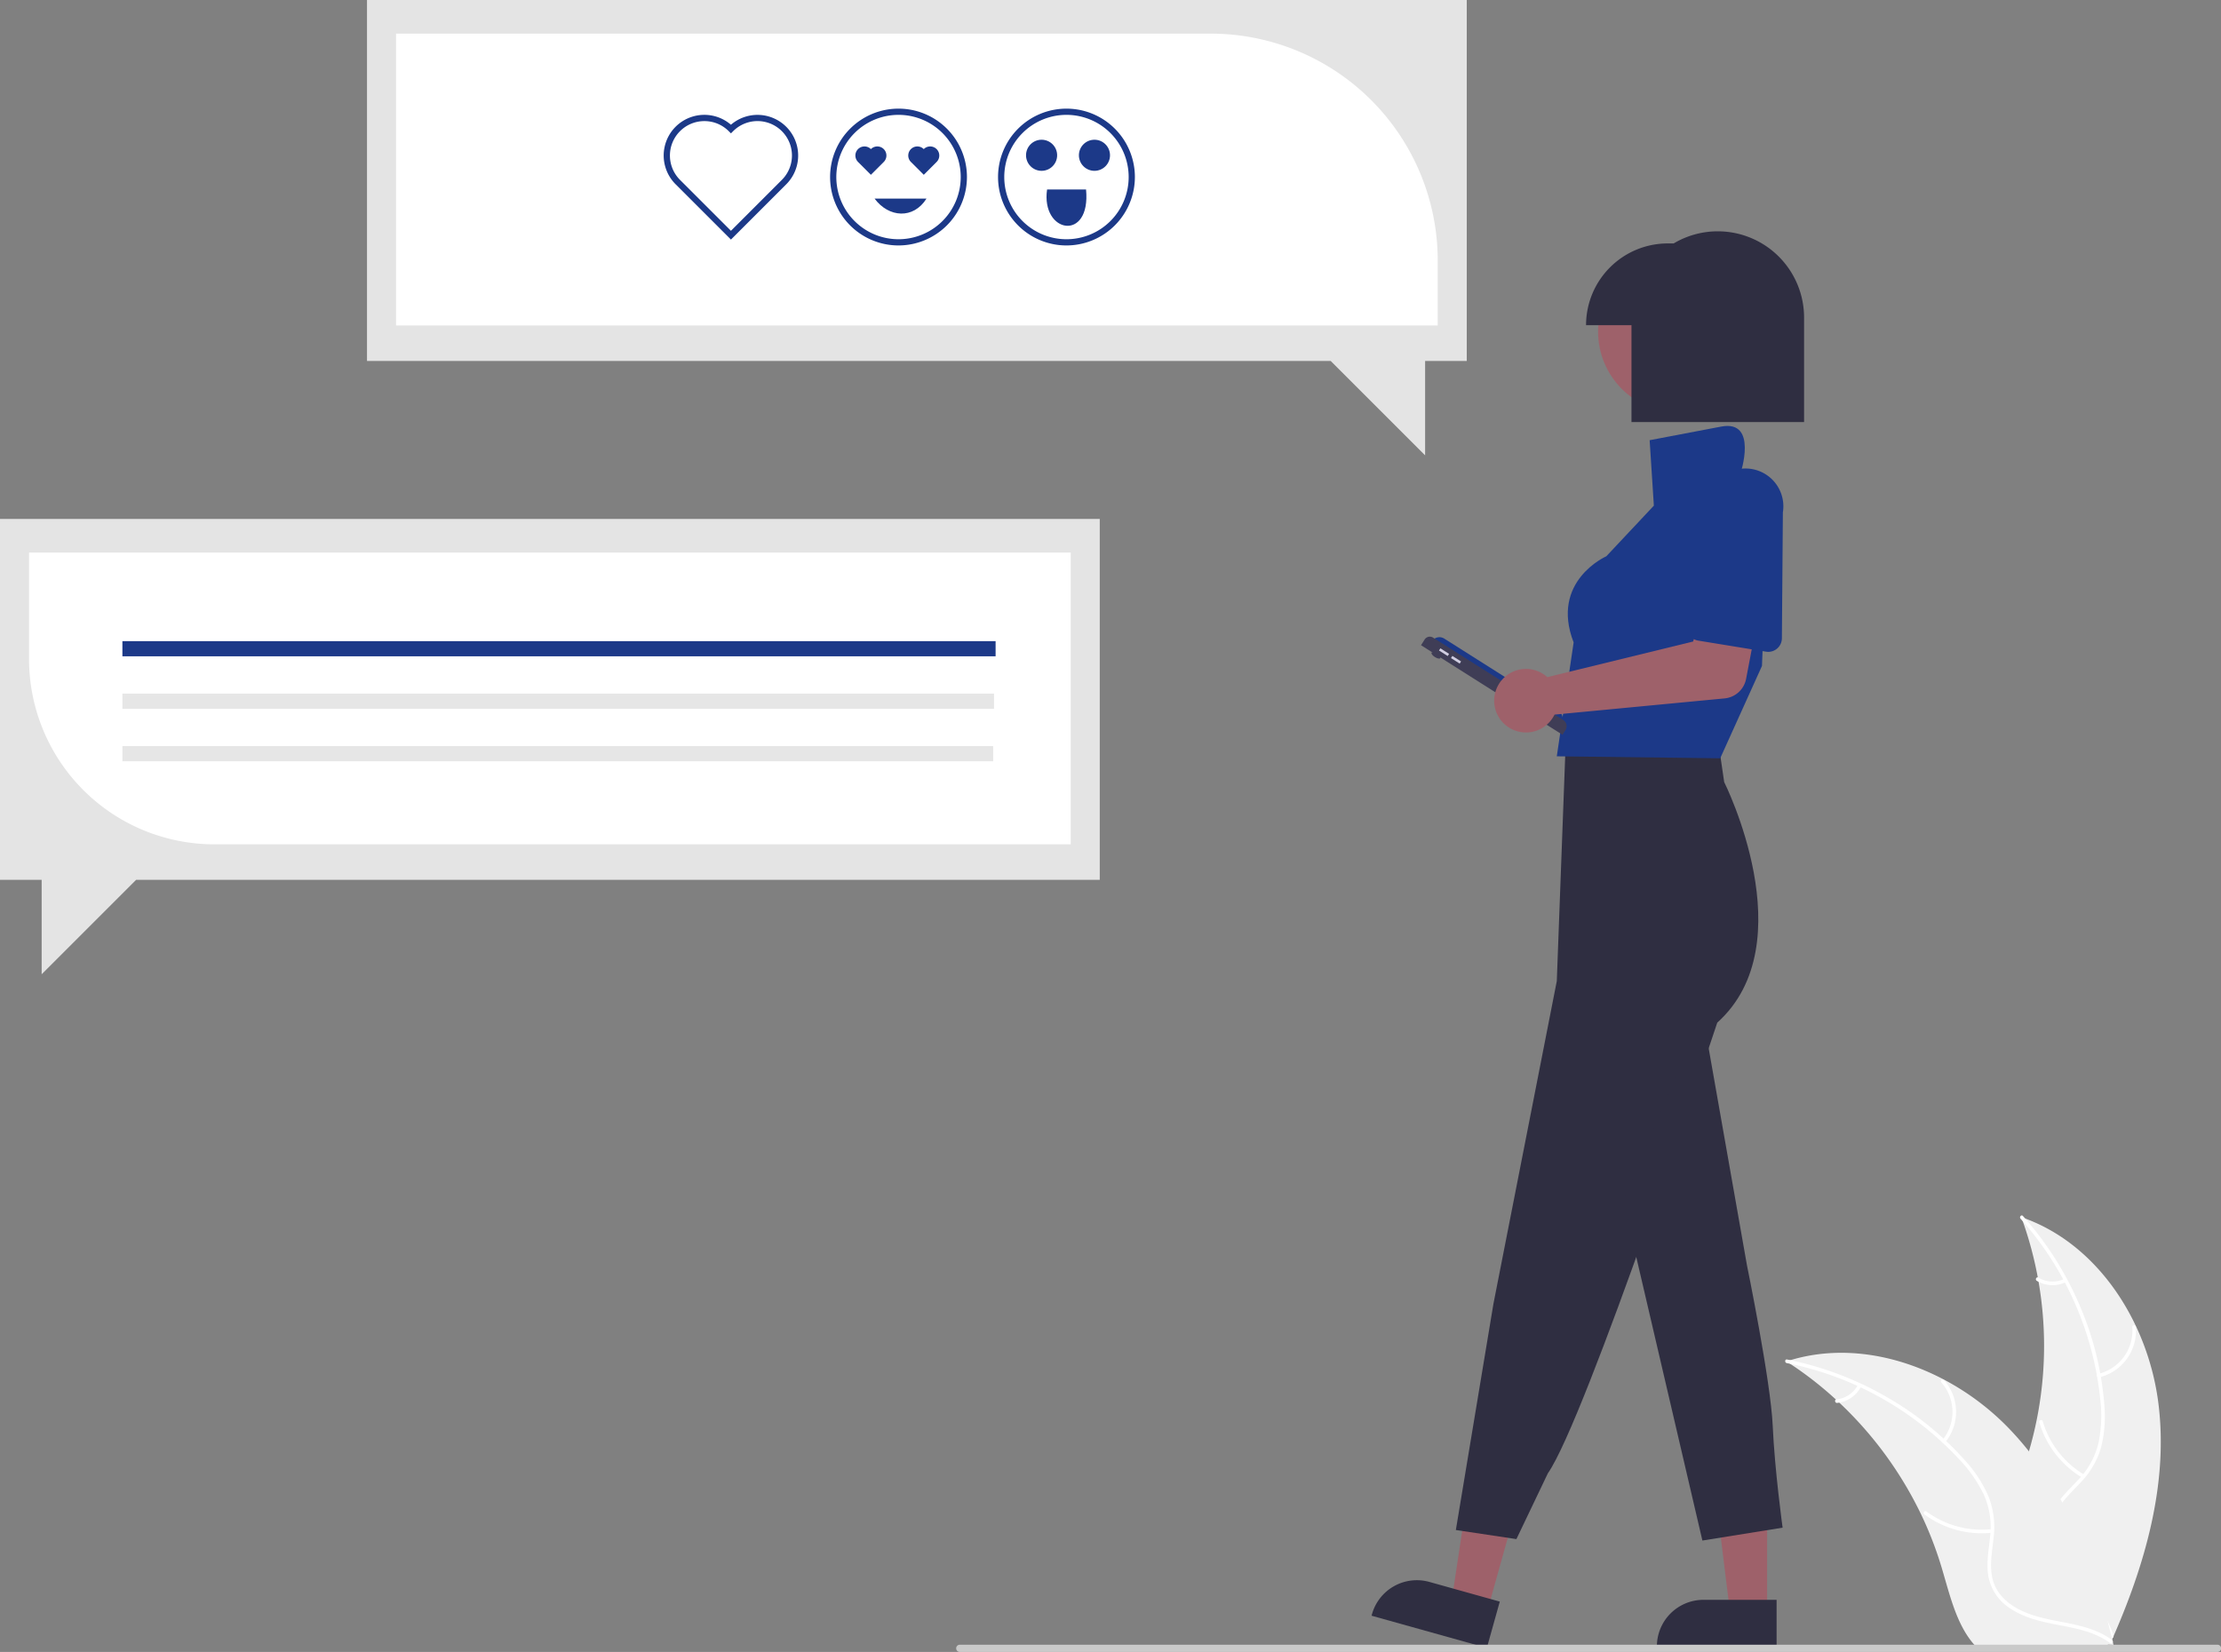 <svg xmlns="http://www.w3.org/2000/svg" data-name="Layer 1" width="733.483" height="545.691" viewBox="0 0 733.483 545.691" xmlns:xlink="http://www.w3.org/1999/xlink"><rect x="0" y="0" width="733.483" height="545.691" fill="#808080" stroke="none"/><path d="M946.085,640.863c-3.318-26.678-19.851-52.964-45.294-61.646a123.863,123.863,0,0,1-.006,85.04c-3.91,10.575-9.359,21.93-5.682,32.589,2.288,6.632,7.886,11.706,14.142,14.878,6.257,3.173,13.202,4.685,20.059,6.167l1.35,1.116C941.539,694.427,949.402,667.542,946.085,640.863Z" transform="translate(-233.258 -177.155)" fill="#f0f0f0"/><path d="M900.538,579.722a105.87,105.87,0,0,1,26.319,59.583,45.591,45.591,0,0,1-.519,14.275,26.149,26.149,0,0,1-6.503,12.128c-2.931,3.221-6.303,6.175-8.4,10.052a16.011,16.011,0,0,0-.782,13.071c1.852,5.311,5.501,9.64,9.218,13.749,4.126,4.563,8.484,9.236,10.238,15.285.213.733,1.337.36,1.125-.371-3.051-10.524-13.268-16.502-18.14-25.981-2.273-4.423-3.228-9.558-1.096-14.227,1.864-4.083,5.338-7.133,8.334-10.368a27.902,27.902,0,0,0,6.801-11.622,42.148,42.148,0,0,0,1.066-14.203,102.712,102.712,0,0,0-7.502-31.213A107.747,107.747,0,0,0,901.322,578.834c-.507-.567-1.287.325-.784.889Z" transform="translate(-233.258 -177.155)" fill="#fff"/><path d="M926.538,632.135a15.884,15.884,0,0,0,12.091-16.639c-.06-.76-1.244-.702-1.184.059a14.708,14.708,0,0,1-11.279,15.455c-.742.176-.366,1.3.371,1.125Z" transform="translate(-233.258 -177.155)" fill="#fff"/><path d="M921.536,664.272A30.615,30.615,0,0,1,907.865,646.64c-.215-.732-1.34-.36-1.125.371a31.844,31.844,0,0,0,14.264,18.319c.657.39,1.186-.671.533-1.058Z" transform="translate(-233.258 -177.155)" fill="#fff"/><path d="M914.957,599.626a8.991,8.991,0,0,1-8.52-.433c-.652-.398-1.18.663-.533,1.058a10.075,10.075,0,0,0,9.425.499.612.612,0,0,0,.377-.748.595.595,0,0,0-.748-.377Z" transform="translate(-233.258 -177.155)" fill="#fff"/><path d="M823.237,626.868c.4.26.8.52,1.2.79a118.407,118.407,0,0,1,15.14,11.82c.37.33.74.67,1.1,1.01a124.827,124.827,0,0,1,27.11,37.11,121.222,121.222,0,0,1,6.64,17.18c2.45,8.13,4.46,17.14,9.31,23.79a20.798,20.798,0,0,0,1.62,2h43.83c.1-.05.2-.09.3-.14l1.75.08c-.07-.31-.15-.63-.22-.94-.04-.18-.09-.36-.13-.54-.03-.12-.06-.24-.08-.35-.01-.04-.02-.08-.03-.11-.02-.11-.05-.21-.07-.31q-.66-2.685-1.36-5.37c0-.01,0-.01-.01-.02-3.59-13.63-8.35-27.08-15-39.38-.2-.37-.4-.75-.62-1.12a115.674,115.674,0,0,0-10.39-15.76,102.258,102.258,0,0,0-6.81-7.79,85.037,85.037,0,0,0-21.28-15.94c-15.72-8.3-33.92-11.48-50.72-6.41C824.087,626.598,823.667,626.728,823.237,626.868Z" transform="translate(-233.258 -177.155)" fill="#f0f0f0"/><path d="M823.335,627.424a105.87,105.87,0,0,1,56.888,31.728,45.591,45.591,0,0,1,8.181,11.71A26.148,26.148,0,0,1,890.513,684.462c-.401,4.336-1.314,8.725-.655,13.084a16.011,16.011,0,0,0,7.245,10.907c4.676,3.126,10.197,4.385,15.638,5.429,6.042,1.159,12.335,2.267,17.377,6.04.611.457,1.285-.517.675-.974-8.773-6.566-20.529-5.188-30.126-9.823-4.478-2.163-8.332-5.688-9.441-10.699-.97-4.382-.033-8.909.412-13.296a27.903,27.903,0,0,0-1.567-13.374,42.148,42.148,0,0,0-7.7-11.981A102.712,102.712,0,0,0,857.589,639.369a107.747,107.747,0,0,0-34.163-13.126c-.746-.148-.832,1.035-.091,1.182Z" transform="translate(-233.258 -177.155)" fill="#fff"/><path d="M875.651,653.62a15.884,15.884,0,0,0-.364-20.565c-.506-.57-1.416.189-.91.76a14.708,14.708,0,0,1,.299,19.13c-.486.587.491,1.259.974.675Z" transform="translate(-233.258 -177.155)" fill="#fff"/><path d="M891.006,682.29a30.615,30.615,0,0,1-21.531-5.847c-.613-.455-1.286.519-.675.974a31.844,31.844,0,0,0,22.418,6.039c.759-.084.543-1.25-.212-1.166Z" transform="translate(-233.258 -177.155)" fill="#fff"/><path d="M846.831,634.635a8.991,8.991,0,0,1-7.064,4.785c-.76.075-.543,1.24.212,1.166a10.075,10.075,0,0,0,7.826-5.276.612.612,0,0,0-.15-.824.595.595,0,0,0-.824.15Z" transform="translate(-233.258 -177.155)" fill="#fff"/><polygon points="121.202 0 484.397 0 484.397 119.231 470.64 119.231 470.64 150.414 439.456 119.231 121.202 119.231 121.202 0" fill="#e4e4e4"/><path d="M708.067,284.65H364.049V188.265h269.1a75.003,75.003,0,0,1,74.918,74.918Z" transform="translate(-233.258 -177.155)" fill="#fff"/><polygon points="363.195 171.414 0 171.414 0 290.644 13.757 290.644 13.757 321.828 44.941 290.644 363.195 290.644 363.195 171.414" fill="#e4e4e4"/><path d="M586.865,456.064H303.982a61.204,61.204,0,0,1-61.134-61.134V359.679H586.865Z" transform="translate(-233.258 -177.155)" fill="#fff"/><rect x="40.424" y="211.79" width="288.371" height="5.012" fill="#1c3988"/><rect x="40.424" y="229.128" width="287.85" height="5.012" fill="#e6e6e6"/><rect x="40.424" y="246.466" width="287.569" height="5.012" fill="#e6e6e6"/><path d="M474.651,256.297l-18.268-18.268a13.431,13.431,0,0,1,18.268-19.67,13.432,13.432,0,0,1,18.269,19.67Zm-8.771-39.138a11.372,11.372,0,0,0-8.045,19.417l16.816,16.816L491.468,236.576a11.377,11.377,0,1,0-16.09-16.09l-.726.726-.726-.726a11.343,11.343,0,0,0-8.045-3.327Z" transform="translate(-233.258 -177.155)" fill="#1c3988"/><path d="M538.332,226.409a3.001,3.001,0,0,0-4.245,4.244l0.0 0,4.244,4.244,4.244-4.244a3.001,3.001,0,1,0-4.244-4.245Z" transform="translate(-233.258 -177.155)" fill="#1c3988"/><path d="M520.871,226.409a3.001,3.001,0,0,0-4.245,4.244l0.0 0,4.244,4.244,4.244-4.244a3.001,3.001,0,1,0-4.244-4.245Z" transform="translate(-233.258 -177.155)" fill="#1c3988"/><path d="M529.993,258.235a22.596,22.596,0,1,1,22.596-22.596h0A22.622,22.622,0,0,1,529.993,258.235Zm0-43.138a20.542,20.542,0,1,0,20.542,20.542A20.542,20.542,0,0,0,529.993,215.097Z" transform="translate(-233.258 -177.155)" fill="#1c3988"/><path d="M585.457,258.235a22.596,22.596,0,1,1,22.596-22.596h0A22.622,22.622,0,0,1,585.457,258.235Zm0-43.138a20.542,20.542,0,1,0,20.542,20.542A20.542,20.542,0,0,0,585.457,215.097Z" transform="translate(-233.258 -177.155)" fill="#1c3988"/><circle cx="361.443" cy="51.294" r="5.136" fill="#1c3988"/><circle cx="343.982" cy="51.294" r="5.136" fill="#1c3988"/><path d="M579.055,239.747c-2.096,14.497,14.534,17.438,12.87-.001C592.024,239.735,579.725,239.756,579.055,239.747Z" transform="translate(-233.258 -177.155)" fill="#1c3988"/><path d="M522.08,242.756c4.697,6.314,12.817,6.881,17.158,0Z" transform="translate(-233.258 -177.155)" fill="#1c3988"/><polygon points="583.591 532.478 571.331 532.478 565.499 485.19 583.593 485.19 583.591 532.478" fill="#9e616a"/><path d="M819.976,721.517l-39.531-.001v-.5A15.387,15.387,0,0,1,795.832,705.629h.001l24.144.001Z" transform="translate(-233.258 -177.155)" fill="#2f2e41"/><polygon points="491.214 532.075 479.406 528.776 486.513 481.663 503.94 486.532 491.214 532.075" fill="#9e616a"/><path d="M724.286,721.517,686.213,710.878l.135-.482a15.387,15.387,0,0,1,18.959-10.678l.001 0,23.253,6.498Z" transform="translate(-233.258 -177.155)" fill="#2f2e41"/><circle cx="554.587" cy="109.533" r="26.821" fill="#9e616a"/><path d="M800.541,420.937l2.126,14.555s26.821,53.315-2.29,79.481c0,0-43.502,131.188-55.931,148.85L734.053,685.568l-20-3,12.403-74.676,20.933-106.657,3.107-83.243S796.289,414.722,800.541,420.937Z" transform="translate(-233.258 -177.155)" fill="#2f2e41"/><path d="M795.471,511.684l14.719,83.434s7.85,38.269,8.504,52.988,3.271,33.69,3.271,33.69l-26.494,4.252L769.304,573.83Z" transform="translate(-233.258 -177.155)" fill="#2f2e41"/><path d="M817.053,348.568l-1.905,48.567L805.087,419.39l-3.729,8.252-53.969-.654,5.56-37.615c-7.85-20.279,10.794-28.456,10.794-28.456l15.7-16.73-1.39-21.618,23.632-4.5c12.298-2.342,6.368,15.5,6.368,15.5C824.408,331.933,817.053,348.568,817.053,348.568Z" transform="translate(-233.258 -177.155)" fill="#1c3988"/><ellipse cx="707.466" cy="393.658" rx="0.638" ry="1.702" transform="translate(-236.87 603.599) rotate(-57.656)" fill="#3f3d56"/><path d="M706.117,389.028h0a2.978,2.978,0,0,1,4.109-.923l0,0,37.735,23.896A2.978,2.978,0,0,1,748.883,416.11h0L706.117,389.028Z" transform="translate(-233.258 -177.155)" fill="#1c3988"/><path d="M702.548,390.292l1.187-1.875a2.035,2.035,0,0,1,2.808-.63h0l42.965,27.207a2.41,2.41,0,0,1,.747,3.325l-.986,1.558h0l-46.72-29.585Z" transform="translate(-233.258 -177.155)" fill="#3f3d56"/><rect x="709.73" y="390.89" width="0.851" height="3.403" transform="translate(-234.719 605.376) rotate(-57.656)" fill="#d0cde1"/><rect x="713.683" y="393.393" width="0.851" height="3.403" transform="translate(-234.995 609.879) rotate(-57.656)" fill="#d0cde1"/><path d="M742.935,399.822a10.527,10.527,0,0,1,1.306,1.02L792.417,389.067l3.393-11.56,18.116,2.84-4.018,21.049a8,8,0,0,1-7.099,6.464l-56.167,5.354a10.497,10.497,0,1,1-3.707-13.392Z" transform="translate(-233.258 -177.155)" fill="#9e616a"/><path d="M790.957,386.677a4.495,4.495,0,0,1-.451-3.72l6.867-40.516a12.497,12.497,0,0,1,24.681,3.95l-.33,41.656a4.5,4.5,0,0,1-5.224,4.376l-22.431-3.657A4.495,4.495,0,0,1,790.957,386.677Z" transform="translate(-233.258 -177.155)" fill="#1c3988"/><path d="M800.553,253.568h-0a28.361,28.361,0,0,0-14.559,4h-1.941a27,27,0,0,0-27,27h15v32h57v-34.5A28.5,28.5,0,0,0,800.553,253.568Z" transform="translate(-233.258 -177.155)" fill="#2f2e41"/><path d="M965.551,722.846H550.257a1.191,1.191,0,1,1,0-2.381h415.294a1.191,1.191,0,1,1,0,2.381Z" transform="translate(-233.258 -177.155)" fill="#cacaca"/></svg>